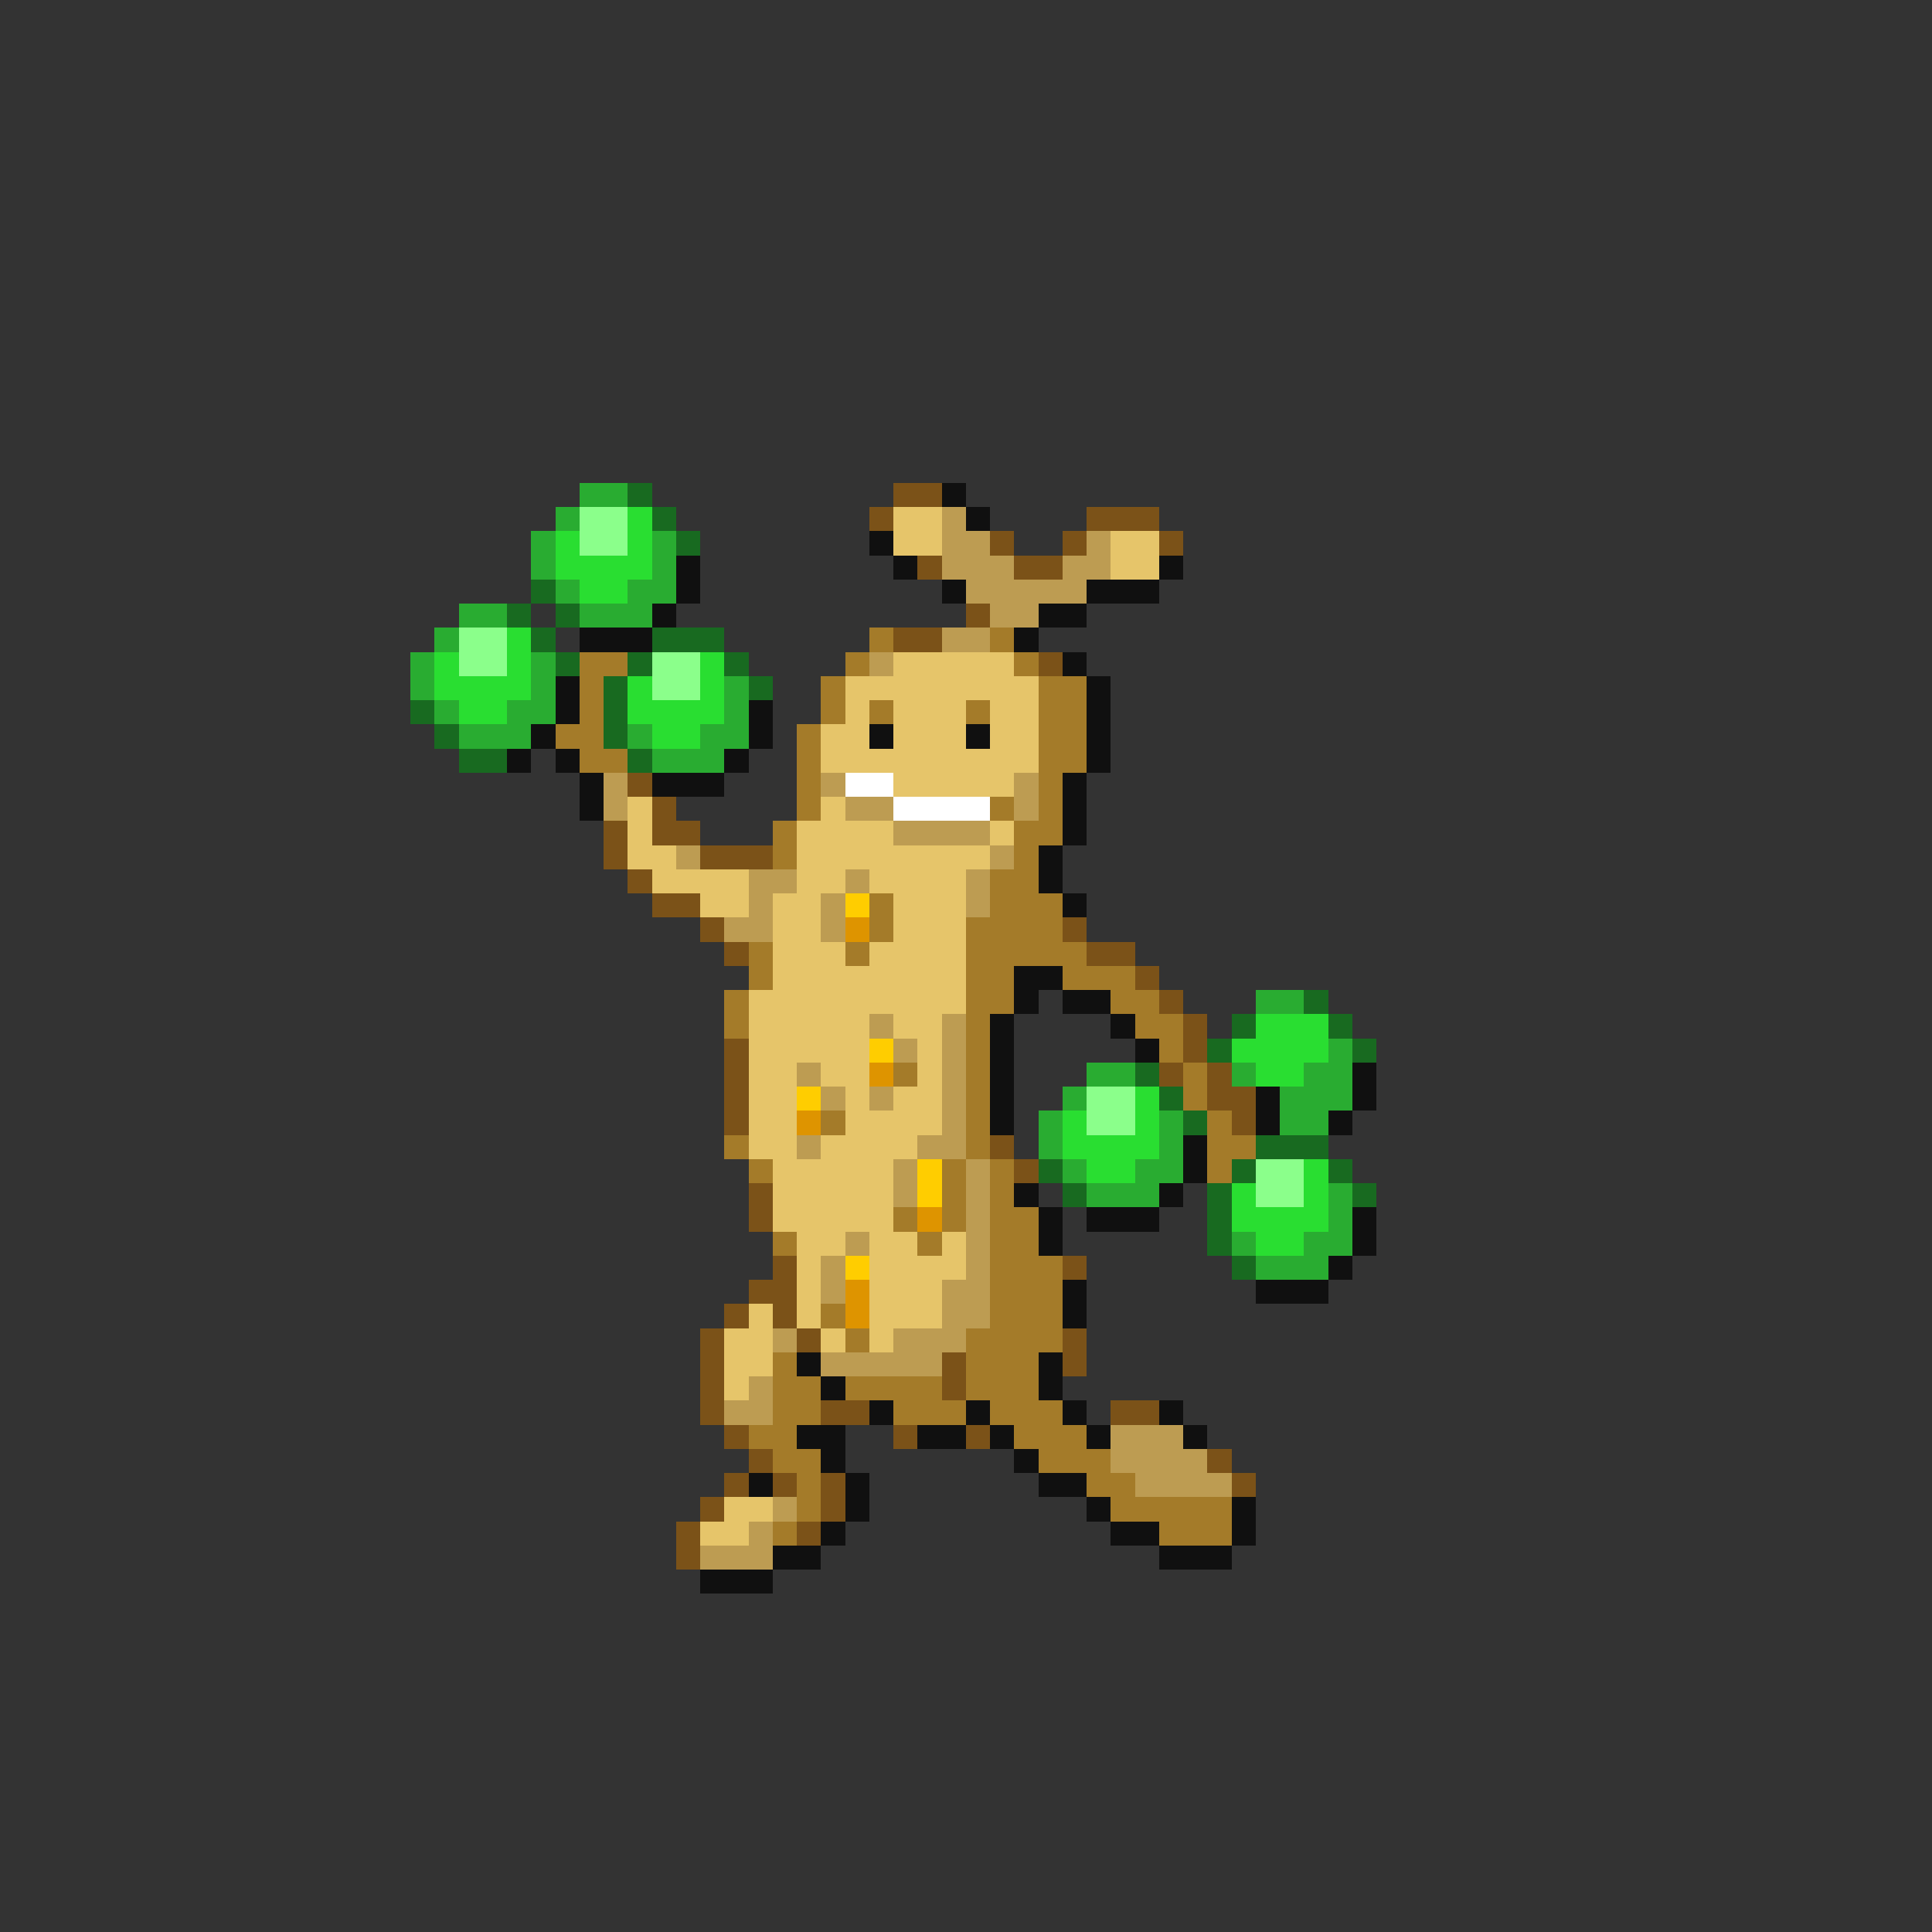 <svg xmlns="http://www.w3.org/2000/svg" viewBox="0 -0.5 80 80" shape-rendering="crispEdges">
<rect x="0" y="-0.5" width="80" height="80" fill="#333333" stroke="none"/>
<path stroke="#29ac31" d="M24 20h2M23 21h1M22 22h1M27 22h1M22 23h1M27 23h1M23 24h1M26 24h2M19 25h2M24 25h3M18 26h1M17 27h1M22 27h1M17 28h1M22 28h1M30 28h1M18 29h1M21 29h2M30 29h1M19 30h3M26 30h1M29 30h2M27 31h3M52 41h2M55 43h1M45 44h2M51 44h1M54 44h2M44 45h1M53 45h3M43 46h1M48 46h1M53 46h2M43 47h1M48 47h1M44 48h1M47 48h2M45 49h3M55 49h1M55 50h1M51 51h1M54 51h2M52 52h3" />
<path stroke="#186a20" d="M26 20h1M27 21h1M28 22h1M22 24h1M21 25h1M23 25h1M22 26h1M27 26h3M23 27h1M26 27h1M30 27h1M25 28h1M31 28h1M17 29h1M25 29h1M18 30h1M25 30h1M19 31h2M26 31h1M54 41h1M51 42h1M55 42h1M50 43h1M56 43h1M47 44h1M48 45h1M49 46h1M52 47h3M43 48h1M51 48h1M55 48h1M44 49h1M50 49h1M56 49h1M50 50h1M50 51h1M51 52h1" />
<path stroke="#7b5218" d="M37 20h2M36 21h1M45 21h3M41 22h1M44 22h1M48 22h1M38 23h1M42 23h2M40 25h1M37 26h2M43 27h1M26 32h1M27 33h1M25 34h1M27 34h2M25 35h1M29 35h3M26 36h1M27 37h2M29 38h1M44 38h1M30 39h1M45 39h2M47 40h1M48 41h1M49 42h1M30 43h1M49 43h1M30 44h1M48 44h1M50 44h1M30 45h1M50 45h2M30 46h1M51 46h1M41 47h1M42 48h1M31 49h1M31 50h1M32 52h1M44 52h1M31 53h2M30 54h1M32 54h1M29 55h1M33 55h1M44 55h1M29 56h1M39 56h1M44 56h1M29 57h1M39 57h1M29 58h1M34 58h2M46 58h2M30 59h1M37 59h1M40 59h1M31 60h1M50 60h1M30 61h1M32 61h1M34 61h1M51 61h1M29 62h1M34 62h1M28 63h1M33 63h1M28 64h1" />
<path stroke="#101010" d="M39 20h1M40 21h1M36 22h1M28 23h1M37 23h1M48 23h1M28 24h1M39 24h1M45 24h3M27 25h1M43 25h2M24 26h3M42 26h1M44 27h1M23 28h1M45 28h1M23 29h1M31 29h1M45 29h1M22 30h1M31 30h1M36 30h1M40 30h1M45 30h1M21 31h1M23 31h1M30 31h1M45 31h1M24 32h1M27 32h3M44 32h1M24 33h1M44 33h1M44 34h1M43 35h1M43 36h1M44 37h1M42 40h2M42 41h1M44 41h2M41 42h1M46 42h1M41 43h1M47 43h1M41 44h1M56 44h1M41 45h1M52 45h1M56 45h1M41 46h1M52 46h1M55 46h1M49 47h1M49 48h1M42 49h1M48 49h1M43 50h1M45 50h3M56 50h1M43 51h1M56 51h1M55 52h1M44 53h1M52 53h3M44 54h1M33 56h1M43 56h1M34 57h1M43 57h1M36 58h1M40 58h1M44 58h1M48 58h1M33 59h2M38 59h2M41 59h1M45 59h1M49 59h1M34 60h1M42 60h1M31 61h1M35 61h1M43 61h2M35 62h1M45 62h1M51 62h1M34 63h1M46 63h2M51 63h1M32 64h2M48 64h3M29 65h3" />
<path stroke="#8bff8b" d="M24 21h2M24 22h2M19 26h2M19 27h2M27 27h2M27 28h2M45 45h2M45 46h2M52 48h2M52 49h2" />
<path stroke="#29de31" d="M26 21h1M23 22h1M26 22h1M23 23h4M24 24h2M21 26h1M18 27h1M21 27h1M29 27h1M18 28h4M26 28h1M29 28h1M19 29h2M26 29h4M27 30h2M52 42h3M51 43h4M52 44h2M47 45h1M44 46h1M47 46h1M44 47h4M45 48h2M54 48h1M51 49h1M54 49h1M51 50h4M52 51h2" />
<path stroke="#e6c56a" d="M37 21h2M37 22h2M46 22h2M46 23h2M37 27h5M35 28h8M35 29h1M37 29h3M41 29h2M34 30h2M37 30h3M41 30h2M34 31h9M37 32h5M26 33h1M34 33h1M26 34h1M33 34h4M41 34h1M26 35h2M33 35h8M27 36h4M33 36h2M36 36h4M29 37h2M32 37h2M37 37h3M32 38h2M37 38h3M32 39h3M36 39h4M32 40h8M31 41h9M31 42h5M37 42h2M31 43h5M38 43h1M31 44h2M34 44h2M38 44h1M31 45h2M35 45h1M37 45h2M31 46h2M35 46h4M31 47h2M34 47h4M32 48h5M32 49h5M32 50h5M33 51h2M36 51h2M39 51h1M33 52h1M36 52h4M33 53h1M36 53h3M31 54h1M33 54h1M36 54h3M30 55h2M34 55h1M36 55h1M30 56h2M30 57h1M30 62h2M29 63h2" />
<path stroke="#bd9c52" d="M39 21h1M39 22h2M45 22h1M39 23h3M44 23h2M40 24h5M41 25h2M39 26h2M36 27h1M25 32h1M34 32h1M42 32h1M25 33h1M35 33h2M42 33h1M37 34h4M28 35h1M41 35h1M31 36h2M35 36h1M40 36h1M31 37h1M34 37h1M40 37h1M30 38h2M34 38h1M36 42h1M39 42h1M37 43h1M39 43h1M33 44h1M39 44h1M34 45h1M36 45h1M39 45h1M39 46h1M33 47h1M38 47h2M37 48h1M40 48h1M37 49h1M40 49h1M40 50h1M35 51h1M40 51h1M34 52h1M40 52h1M34 53h1M39 53h2M39 54h2M32 55h1M37 55h3M34 56h5M31 57h1M30 58h2M46 59h3M46 60h4M47 61h4M32 62h1M31 63h1M29 64h3" />
<path stroke="#a47b29" d="M36 26h1M41 26h1M24 27h2M35 27h1M42 27h1M24 28h1M34 28h1M43 28h2M24 29h1M34 29h1M36 29h1M40 29h1M43 29h2M23 30h2M33 30h1M43 30h2M24 31h2M33 31h1M43 31h2M33 32h1M43 32h1M33 33h1M41 33h1M43 33h1M32 34h1M42 34h2M32 35h1M42 35h1M41 36h2M36 37h1M41 37h3M36 38h1M40 38h4M31 39h1M35 39h1M40 39h5M31 40h1M40 40h2M44 40h3M30 41h1M40 41h2M46 41h2M30 42h1M40 42h1M47 42h2M40 43h1M48 43h1M37 44h1M40 44h1M49 44h1M40 45h1M49 45h1M34 46h1M40 46h1M50 46h1M30 47h1M40 47h1M50 47h2M31 48h1M39 48h1M41 48h1M50 48h1M39 49h1M41 49h1M37 50h1M39 50h1M41 50h2M32 51h1M38 51h1M41 51h2M41 52h3M41 53h3M34 54h1M41 54h3M35 55h1M40 55h4M32 56h1M40 56h3M32 57h2M35 57h4M40 57h3M32 58h2M37 58h3M41 58h3M31 59h2M42 59h3M32 60h2M43 60h3M33 61h1M45 61h2M33 62h1M46 62h5M32 63h1M48 63h3" />
<path stroke="#ffffff" d="M35 32h2M37 33h4" />
<path stroke="#ffcd00" d="M35 37h1M36 43h1M33 45h1M38 48h1M38 49h1M35 52h1" />
<path stroke="#de9400" d="M35 38h1M36 44h1M33 46h1M38 50h1M35 53h1M35 54h1" />
</svg>